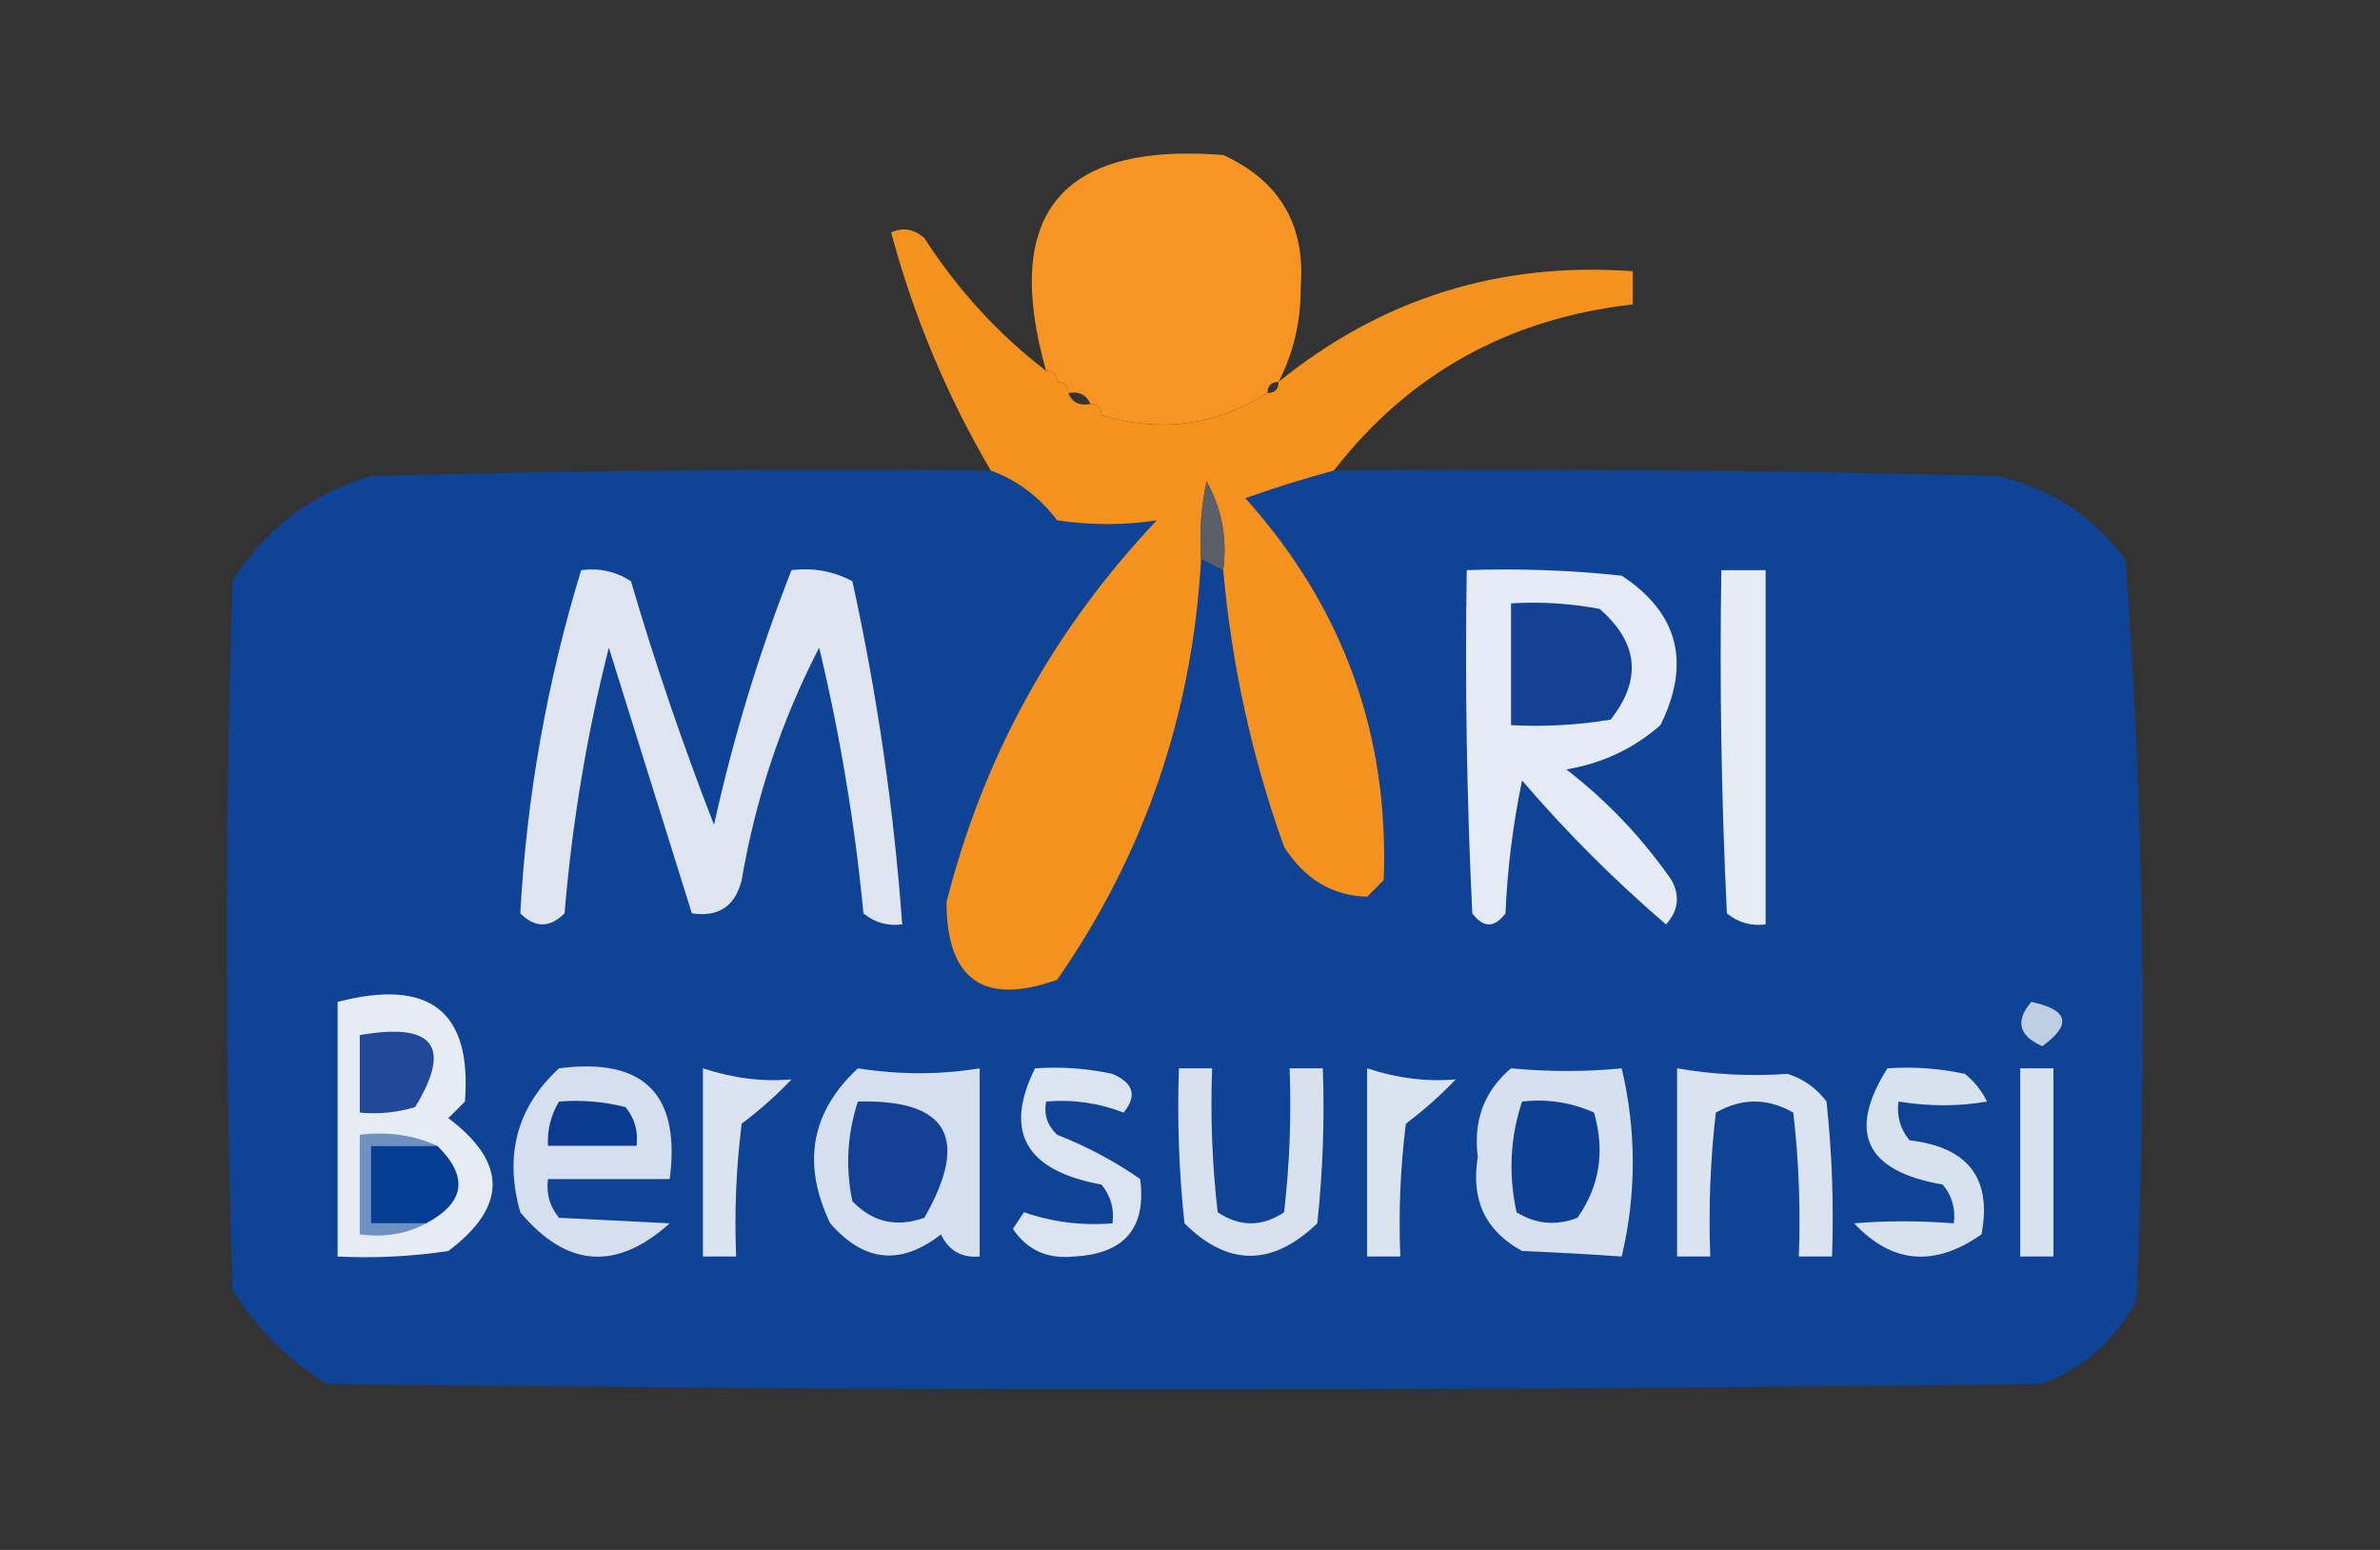 <?xml version="1.0" encoding="UTF-8"?>
<!DOCTYPE svg PUBLIC "-//W3C//DTD SVG 1.1//EN" "http://www.w3.org/Graphics/SVG/1.1/DTD/svg11.dtd">
<svg xmlns="http://www.w3.org/2000/svg" version="1.1" width="215px" height="140px" style="shape-rendering:geometricPrecision; text-rendering:geometricPrecision; image-rendering:optimizeQuality; fill-rule:evenodd; clip-rule:evenodd" xmlns:xlink="http://www.w3.org/1999/xlink">
<rect width="100%" height="100%" fill="#333333" stroke="none"/>
<g><path style="opacity:1" fill="#f69524" d="M 115.5,34.5 C 114.833,34.5 114.5,34.833 114.5,35.5C 109.842,38.442 104.842,39.109 99.5,37.5C 99.5,36.833 99.167,36.5 98.5,36.5C 98.158,35.662 97.492,35.328 96.5,35.5C 96.5,34.833 96.167,34.5 95.5,34.5C 95.5,33.833 95.167,33.5 94.5,33.5C 90.494,19.339 95.827,12.839 110.5,14C 115.619,16.34 117.952,20.34 117.5,26C 117.519,29.024 116.853,31.858 115.5,34.5 Z"/></g>
<g><path style="opacity:1" fill="#0f4395" d="M 89.5,42.5 C 91.886,43.373 93.886,44.873 95.5,47C 98.572,47.456 101.572,47.456 104.5,47C 95.148,56.874 88.814,68.374 85.5,81.5C 85.531,88.529 88.864,90.863 95.5,88.5C 103.402,77.129 107.735,64.463 108.5,50.5C 109.167,50.833 109.833,51.167 110.5,51.5C 111.262,60.073 113.095,68.406 116,76.5C 117.858,79.412 120.358,80.912 123.5,81C 124,80.5 124.5,80 125,79.5C 125.5,66.328 121.333,54.828 112.5,45C 115.154,44.059 117.821,43.226 120.5,42.5C 140.503,42.333 160.503,42.5 180.5,43C 185.239,44.119 189.072,46.619 192,50.5C 193.645,72.745 193.978,95.078 193,117.5C 191.093,121.039 188.26,123.539 184.5,125C 132.833,125.667 81.167,125.667 29.5,125C 26,122.833 23.167,120 21,116.5C 20.333,95.167 20.333,73.833 21,52.5C 23.956,47.769 28.123,44.602 33.5,43C 52.164,42.5 70.83,42.333 89.5,42.5 Z"/></g>
<g><path style="opacity:1" fill="#f3921e" d="M 94.5,33.5 C 95.167,33.5 95.5,33.833 95.5,34.5C 96.167,34.5 96.5,34.833 96.5,35.5C 96.842,36.338 97.508,36.672 98.5,36.5C 99.167,36.5 99.5,36.833 99.5,37.5C 100.058,38.79 101.058,39.623 102.5,40C 105.095,40.226 107.595,40.726 110,41.5C 111.332,39.34 112.832,37.34 114.5,35.5C 115.167,35.5 115.5,35.167 115.5,34.5C 124.811,26.953 135.477,23.619 147.5,24.5C 147.5,25.5 147.5,26.5 147.5,27.5C 136.283,28.761 127.283,33.761 120.5,42.5C 117.821,43.226 115.154,44.059 112.5,45C 121.333,54.828 125.5,66.328 125,79.5C 124.5,80 124,80.5 123.5,81C 120.358,80.912 117.858,79.412 116,76.5C 113.095,68.406 111.262,60.073 110.5,51.5C 110.875,48.603 110.375,45.937 109,43.5C 108.503,45.81 108.337,48.143 108.5,50.5C 107.735,64.463 103.402,77.129 95.5,88.5C 88.864,90.863 85.531,88.529 85.5,81.5C 88.814,68.374 95.148,56.874 104.5,47C 101.572,47.456 98.572,47.456 95.5,47C 93.886,44.873 91.886,43.373 89.5,42.5C 85.535,35.736 82.535,28.57 80.5,21C 81.549,20.508 82.549,20.674 83.5,21.5C 86.508,26.172 90.175,30.172 94.5,33.5 Z M 114.5,35.5 C 112.832,37.34 111.332,39.34 110,41.5C 107.595,40.726 105.095,40.226 102.5,40C 101.058,39.623 100.058,38.79 99.5,37.5C 104.842,39.109 109.842,38.442 114.5,35.5 Z"/></g>
<g><path style="opacity:1" fill="#5c5e68" d="M 110.5,51.5 C 109.833,51.167 109.167,50.833 108.5,50.5C 108.337,48.143 108.503,45.81 109,43.5C 110.375,45.937 110.875,48.603 110.5,51.5 Z"/></g>
<g><path style="opacity:1" fill="#dee5f0" d="M 52.5,51.5 C 54.144,51.286 55.644,51.62 57,52.5C 59.201,59.988 61.701,67.322 64.5,74.5C 66.249,66.59 68.583,58.923 71.5,51.5C 73.467,51.261 75.3,51.594 77,52.5C 79.245,62.731 80.745,73.065 81.5,83.5C 80.178,83.67 79.011,83.337 78,82.5C 77.225,74.404 75.891,66.404 74,58.5C 70.599,65.087 68.266,72.087 67,79.5C 66.412,81.863 64.912,82.863 62.5,82.5C 60.006,74.531 57.506,66.531 55,58.5C 53.012,66.357 51.679,74.357 51,82.5C 49.667,83.833 48.333,83.833 47,82.5C 47.581,71.928 49.414,61.594 52.5,51.5 Z"/></g>
<g><path style="opacity:1" fill="#e5ebf4" d="M 132.5,51.5 C 137.179,51.334 141.845,51.501 146.5,52C 151.609,55.366 152.776,59.866 150,65.5C 147.567,67.626 144.734,68.959 141.5,69.5C 145.187,72.353 148.353,75.686 151,79.5C 151.781,80.944 151.614,82.277 150.5,83.5C 145.833,79.5 141.5,75.167 137.5,70.5C 136.673,74.459 136.173,78.459 136,82.5C 135,83.833 134,83.833 133,82.5C 132.5,72.172 132.334,61.839 132.5,51.5 Z"/></g>
<g><path style="opacity:1" fill="#e5ebf3" d="M 155.5,51.5 C 156.833,51.5 158.167,51.5 159.5,51.5C 159.5,62.167 159.5,72.833 159.5,83.5C 158.178,83.67 157.011,83.337 156,82.5C 155.5,72.172 155.334,61.839 155.5,51.5 Z"/></g>
<g><path style="opacity:1" fill="#154194" d="M 136.5,54.5 C 139.187,54.336 141.854,54.503 144.5,55C 148.01,58.048 148.343,61.381 145.5,65C 142.518,65.498 139.518,65.665 136.5,65.5C 136.5,61.833 136.5,58.167 136.5,54.5 Z"/></g>
<g><path style="opacity:1" fill="#e6ecf4" d="M 30.5,90.5 C 38.81,88.337 42.644,91.337 42,99.5C 41.5,100 41,100.5 40.5,101C 45.833,105 45.833,109 40.5,113C 37.183,113.498 33.85,113.665 30.5,113.5C 30.5,105.833 30.5,98.167 30.5,90.5 Z"/></g>
<g><path style="opacity:1" fill="#c0cee4" d="M 183.5,90.5 C 186.861,91.203 187.194,92.537 184.5,94.5C 182.358,93.563 182.024,92.23 183.5,90.5 Z"/></g>
<g><path style="opacity:1" fill="#214899" d="M 32.5,93.5 C 39.19,92.331 40.857,94.497 37.5,100C 35.866,100.494 34.199,100.66 32.5,100.5C 32.5,98.167 32.5,95.833 32.5,93.5 Z"/></g>
<g><path style="opacity:1" fill="#dae3ef" d="M 63.5,96.5 C 66.224,97.395 68.891,97.728 71.5,97.5C 70.135,98.941 68.635,100.274 67,101.5C 66.501,105.486 66.335,109.486 66.5,113.5C 65.5,113.5 64.5,113.5 63.5,113.5C 63.5,107.833 63.5,102.167 63.5,96.5 Z"/></g>
<g><path style="opacity:1" fill="#d9e1ef" d="M 106.5,96.5 C 107.5,96.5 108.5,96.5 109.5,96.5C 109.334,100.846 109.501,105.179 110,109.5C 112,110.833 114,110.833 116,109.5C 116.499,105.179 116.666,100.846 116.5,96.5C 117.5,96.5 118.5,96.5 119.5,96.5C 119.666,101.179 119.499,105.845 119,110.5C 114.925,114.41 110.925,114.41 107,110.5C 106.501,105.845 106.334,101.179 106.5,96.5 Z"/></g>
<g><path style="opacity:1" fill="#d7e0ee" d="M 136.5,96.5 C 139.952,96.82 143.285,96.82 146.5,96.5C 147.833,102.167 147.833,107.833 146.5,113.5C 143.604,113.293 140.604,113.127 137.5,113C 134.183,111.196 132.85,108.363 133.5,104.5C 133.078,101.218 134.078,98.552 136.5,96.5 Z"/></g>
<g><path style="opacity:1" fill="#dbe3f0" d="M 151.5,96.5 C 154.758,97.068 158.091,97.234 161.5,97C 162.931,97.465 164.097,98.299 165,99.5C 165.499,104.155 165.666,108.821 165.5,113.5C 164.5,113.5 163.5,113.5 162.5,113.5C 162.666,109.154 162.499,104.821 162,100.5C 159.667,99.167 157.333,99.167 155,100.5C 154.501,104.821 154.334,109.154 154.5,113.5C 153.5,113.5 152.5,113.5 151.5,113.5C 151.5,107.833 151.5,102.167 151.5,96.5 Z"/></g>
<g><path style="opacity:1" fill="#d8e1ee" d="M 182.5,96.5 C 183.5,96.5 184.5,96.5 185.5,96.5C 185.5,102.167 185.5,107.833 185.5,113.5C 184.5,113.5 183.5,113.5 182.5,113.5C 182.5,107.833 182.5,102.167 182.5,96.5 Z"/></g>
<g><path style="opacity:1" fill="#dae4ef" d="M 123.5,96.5 C 126.224,97.395 128.891,97.728 131.5,97.5C 130.135,98.941 128.635,100.274 127,101.5C 126.501,105.486 126.334,109.486 126.5,113.5C 125.5,113.5 124.5,113.5 123.5,113.5C 123.5,107.833 123.5,102.167 123.5,96.5 Z"/></g>
<g><path style="opacity:1" fill="#d6dfed" d="M 77.5,96.5 C 81.263,97.087 84.929,97.087 88.5,96.5C 88.5,102.167 88.5,107.833 88.5,113.5C 86.876,113.64 85.71,112.973 85,111.5C 81.381,114.343 78.048,114.01 75,110.5C 72.418,105.12 73.251,100.453 77.5,96.5 Z"/></g>
<g><path style="opacity:1" fill="#d6dfed" d="M 50.5,96.5 C 58.167,95.5 61.5,98.833 60.5,106.5C 56.833,106.5 53.167,106.5 49.5,106.5C 49.33,107.822 49.663,108.989 50.5,110C 53.95,110.175 57.283,110.342 60.5,110.5C 55.677,114.828 51.177,114.495 47,109.5C 45.539,104.326 46.706,99.993 50.5,96.5 Z"/></g>
<g><path style="opacity:1" fill="#0a3b91" d="M 50.5,99.5 C 52.527,99.338 54.527,99.504 56.5,100C 57.337,101.011 57.67,102.178 57.5,103.5C 54.833,103.5 52.167,103.5 49.5,103.5C 49.433,102.041 49.766,100.708 50.5,99.5 Z"/></g>
<g><path style="opacity:1" fill="#0d4094" d="M 137.5,99.5 C 139.792,99.244 141.959,99.577 144,100.5C 145.004,103.993 144.504,107.159 142.5,110C 140.559,110.743 138.726,110.576 137,109.5C 136.253,106.076 136.42,102.743 137.5,99.5 Z"/></g>
<g><path style="opacity:1" fill="#124195" d="M 77.5,99.5 C 85.629,99.294 87.629,102.794 83.5,110C 80.975,110.896 78.808,110.396 77,108.5C 76.366,105.445 76.532,102.445 77.5,99.5 Z"/></g>
<g><path style="opacity:1" fill="#6e91c1" d="M 39.5,103.5 C 37.5,103.5 35.5,103.5 33.5,103.5C 33.5,105.833 33.5,108.167 33.5,110.5C 35.167,110.5 36.833,110.5 38.5,110.5C 36.735,111.461 34.735,111.795 32.5,111.5C 32.5,108.5 32.5,105.5 32.5,102.5C 35.059,102.198 37.393,102.532 39.5,103.5 Z"/></g>
<g><path style="opacity:1" fill="#053d92" d="M 39.5,103.5 C 42.351,106.283 42.017,108.616 38.5,110.5C 36.833,110.5 35.167,110.5 33.5,110.5C 33.5,108.167 33.5,105.833 33.5,103.5C 35.5,103.5 37.5,103.5 39.5,103.5 Z"/></g>
<g><path style="opacity:1" fill="#dbe4f0" d="M 93.5,96.5 C 95.857,96.337 98.19,96.503 100.5,97C 102.405,97.826 102.739,98.993 101.5,100.5C 99.253,99.626 96.92,99.292 94.5,99.5C 94.281,100.675 94.614,101.675 95.5,102.5C 98.189,103.557 100.689,104.89 103,106.5C 103.576,110.93 101.576,113.264 97,113.5C 94.615,113.744 92.782,112.911 91.5,111C 91.833,110.5 92.167,110 92.5,109.5C 95.084,110.393 97.751,110.726 100.5,110.5C 100.67,109.178 100.337,108.011 99.5,107C 92.649,105.746 90.649,102.246 93.5,96.5 Z"/></g>
<g><path style="opacity:1" fill="#d8e1ee" d="M 170.5,96.5 C 172.857,96.337 175.19,96.503 177.5,97C 178.357,97.689 179.023,98.522 179.5,99.5C 176.956,99.949 174.29,99.949 171.5,99.5C 171.33,100.822 171.663,101.989 172.5,103C 177.803,103.618 179.97,106.452 179,111.5C 174.739,114.481 170.905,114.148 167.5,110.5C 170.319,110.258 173.319,110.258 176.5,110.5C 176.67,109.178 176.337,108.011 175.5,107C 168.516,105.794 166.85,102.294 170.5,96.5 Z"/></g>
</svg>
